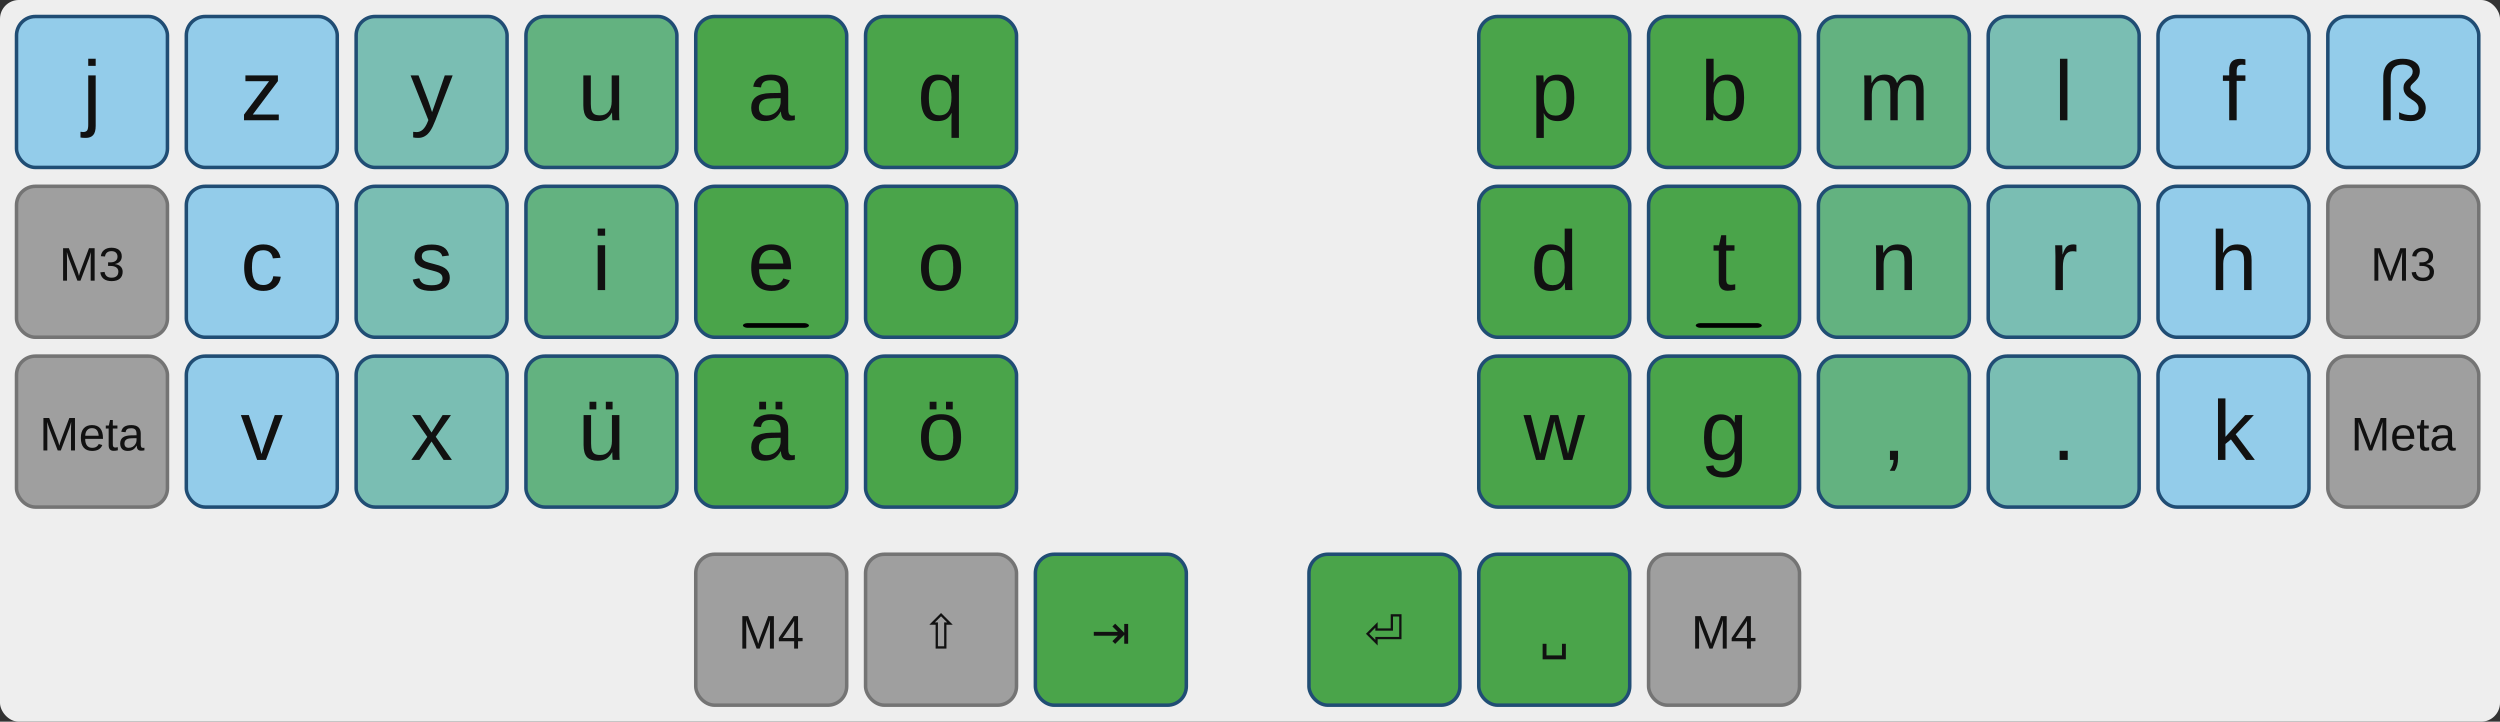<?xml version="1.0" encoding="UTF-8" standalone="no"?>
<svg
   version="1.1"
   id="Ebene_1"
   height="153"
   width="530"
   viewBox="0 0 530 153"
   enable-background="new 0 0 535 0"
   xml:space="preserve"
   inkscape:export-xdpi="90"
   inkscape:export-ydpi="90"
   sodipodi:docname="noted-1-tkl.svg"
   xmlns:inkscape="http://www.inkscape.org/namespaces/inkscape"
   xmlns:sodipodi="http://sodipodi.sourceforge.net/DTD/sodipodi-0.dtd"
   xmlns:xlink="http://www.w3.org/1999/xlink"
   xmlns="http://www.w3.org/2000/svg"
   xmlns:svg="http://www.w3.org/2000/svg"
   xmlns:rdf="http://www.w3.org/1999/02/22-rdf-syntax-ns#"
   xmlns:cc="http://creativecommons.org/ns#"
   xmlns:dc="http://purl.org/dc/elements/1.1/"><rect x="0" y="0" width="530" height="153" fill="#333333" stroke="none"/>&#10;&#10;  &#10;&#10;<defs
   id="defs">&#10;  <style
   type="text/css"
   id="style46661">&#10;  text.mod, text.key, text.dead {&#10;    fill:#111;&#10;    fill-opacity:1;&#10;      stroke:none;&#10;      font-style:normal;&#10;      font-variant:normal;&#10;      font-weight:normal;&#10;      font-stretch:normal;&#10;      display:inline;&#10;      font-family:Arial;&#10;      writing-mode:lr-tb;&#10;  }&#10;&#10;  text.key {&#10;      font-family:Arial;&#10;  }&#10;&#10;  text.dead {&#10;      font-family: Gentium Plus Compact;&#10;  }&#10;&#10;  text.space, text.dead, text.center, text.key, text.mod {&#10;      text-align:center;&#10;      text-anchor:middle;&#10;  }&#10;&#10;  text.key { font-size:18px; }&#10;  text.dead { font-size:18px; }&#10;  text.mod { font-size:10px; }&#10;  text.big { font-size:12px; }&#10;&#10;  .key {&#10;  stroke-width:0.75;&#10;  }&#10;&#10;  .grey { fill:#949494; stroke:#696969; }&#10;  .grey { fill:#9f9f9f; stroke:#747474; }&#10;&#10;  .numpad { fill:#afaa9f; stroke:#747474; }&#10;&#10;  /* bootstrap colors */&#10;  .l5, .r5 { fill:#93CCEA; }&#10;  .l4, .r4 { fill:#7abeb3; }&#10;  .l3, .r3 { fill:#63b280; }&#10;  .l2, .r2 { fill:#4aa44a; }&#10;  .l1, .r1 { fill:#4aa44a; }&#10;&#10;  /* btn bg hover, unused */&#10;  .l2, .r2 { stroke:#3071a9; }&#10;  .l3, .r3 { stroke:#449d44; }&#10;  .l4, .r4 { stroke:#c9302c; }&#10;  .l5, .r5 { stroke:#ec971f; }&#10;&#10;  /* btn border hover */&#10;  .l1, .r1 { stroke:#204d74; }&#10;  .l2, .r2 { stroke:#204d74; }&#10;  .l3, .r3 { stroke:#204d74; }&#10;  .l4, .r4 { stroke:#204d74; }&#10;  .l5, .r5 { stroke:#204d74; }&#10;&#10;  <!-- rect.nubkey, text.nubkey { fill:#eee; } -->&#10;&#10;  .pressed {&#10;    <!--opacity:0.5;-->&#10;    fill:#777;&#10;  }&#10;  </style>&#10;&#10;  <g
   id="basekey">&#10;    <rect
   width="32"
   height="32"
   rx="4"
   class="key"
   id="rect1" />&#10;  </g>&#10;&#10;  <g
   id="nub">&#10;    <rect
   width="14"
   height="1"
   rx="1"
   class="nubkey"
   id="rect2" />&#10;  </g>&#10;&#10;</defs>&#10;<sodipodi:namedview
   pagecolor="#ffffff"
   bordercolor="#666666"
   borderopacity="1"
   objecttolerance="10"
   gridtolerance="10"
   guidetolerance="10"
   inkscape:pageopacity="0"
   inkscape:pageshadow="2"
   inkscape:window-width="1614"
   inkscape:window-height="969"
   id="base"
   showgrid="false"
   inkscape:zoom="0.70961538"
   inkscape:cx="685.32105"
   inkscape:cy="241.15395"
   inkscape:window-x="78"
   inkscape:window-y="71"
   inkscape:window-maximized="0"
   inkscape:current-layer="Ebene_1"
   inkscape:showpageshadow="2"
   inkscape:pagecheckerboard="0"
   inkscape:deskcolor="#d1d1d1" />&#10;&#10;<rect
   width="100%"
   height="100%"
   rx="4"
   style="fill:#eee"
   id="rect3" />&#10;&#10;<g
   transform="translate(3.5,3.5)"
   id="g62">&#10;&#10;  <g
   transform="translate(0, 0)"
   id="g32">&#10;&#10;    <!-- outer column -->&#10;    <g
   transform="translate(0, 0)"
   id="g5">&#10;      <use
   xlink:href="#basekey"
   y="0"
   class="l5"
   id="use3" />&#10;      <use
   xlink:href="#basekey"
   y="36"
   class="key grey"
   id="m3l" />&#10;      <use
   xlink:href="#basekey"
   y="72"
   class="key grey"
   id="use4" />&#10;&#10;      <path
   d="M 15.205,10.469 V 8.957 h 1.582 V 10.469 Z m 1.582,12.709 q 0,1.345 -0.527,1.951 -0.527,0.606 -1.582,0.606 -0.677,0 -1.116,-0.079 v -1.222 l 0.545,0.053 q 0.606,0 0.853,-0.316 0.246,-0.316 0.246,-1.23 V 12.49 h 1.582 z"
   id="text4"
   class="key"
   style="font-size:18px;font-family:Arial;text-align:center;text-anchor:middle;fill:#111111;stroke-width:0.75"
   aria-label="j" />&#10;      <path
   d="m 15.724,56 v -4.59 q 0,-0.762 0.044,-1.465 -0.239,0.874 -0.43,1.367 L 13.561,56 h -0.654 l -1.802,-4.688 -0.273,-0.83 -0.161,-0.537 0.015,0.542 0.02,0.923 V 56 H 9.875 v -6.88 h 1.226 l 1.831,4.771 q 0.098,0.288 0.186,0.62 0.093,0.327 0.122,0.474 0.039,-0.195 0.161,-0.591 0.127,-0.4 0.171,-0.503 l 1.797,-4.771 h 1.196 V 56 Z m 6.782,-1.899 q 0,0.952 -0.605,1.475 -0.605,0.522 -1.729,0.522 -1.045,0 -1.67,-0.469 -0.62,-0.474 -0.737,-1.396 l 0.908,-0.083 q 0.176,1.221 1.499,1.221 0.664,0 1.04,-0.327 0.381,-0.327 0.381,-0.972 0,-0.562 -0.435,-0.874 -0.43,-0.317 -1.245,-0.317 h -0.498 v -0.762 h 0.479 q 0.723,0 1.118,-0.312 0.4,-0.317 0.4,-0.874 0,-0.552 -0.327,-0.869 -0.322,-0.322 -0.962,-0.322 -0.581,0 -0.942,0.298 -0.356,0.298 -0.415,0.84 l -0.884,-0.068 q 0.098,-0.845 0.698,-1.318 0.605,-0.474 1.553,-0.474 1.035,0 1.606,0.483 0.576,0.479 0.576,1.338 0,0.659 -0.371,1.074 -0.366,0.41 -1.069,0.557 v 0.02 q 0.771,0.083 1.201,0.518 0.43,0.435 0.43,1.094 z"
   id="m3ltxt"
   class="mod"
   style="font-size:10px;font-family:Arial;text-align:center;text-anchor:middle;fill:#111111"
   aria-label="M3" />&#10;      <path
   d="m 11.554,92 v -4.59 q 0,-0.762 0.044,-1.465 -0.239,0.874 -0.43,1.367 L 9.391,92 H 8.737 l -1.802,-4.688 -0.273,-0.83 -0.161,-0.537 0.015,0.542 0.02,0.923 V 92 H 5.705 v -6.88 h 1.226 l 1.831,4.771 q 0.098,0.288 0.186,0.62 0.093,0.327 0.122,0.474 0.039,-0.195 0.161,-0.591 0.127,-0.4 0.171,-0.503 l 1.797,-4.771 h 1.196 V 92 Z m 3.008,-2.456 q 0,0.908 0.376,1.401 0.376,0.493 1.099,0.493 0.571,0 0.913,-0.229 0.347,-0.229 0.469,-0.581 l 0.771,0.22 q -0.474,1.25 -2.153,1.25 -1.172,0 -1.787,-0.698 -0.61,-0.698 -0.61,-2.075 0,-1.309 0.61,-2.007 0.615,-0.698 1.753,-0.698 2.329,0 2.329,2.808 v 0.117 z m 2.861,-0.674 q -0.073,-0.835 -0.425,-1.216 -0.352,-0.386 -1.011,-0.386 -0.64,0 -1.016,0.43 -0.371,0.425 -0.4,1.172 z m 4.058,3.091 q -0.435,0.117 -0.889,0.117 -1.055,0 -1.055,-1.196 v -3.525 h -0.61 v -0.64 h 0.645 l 0.259,-1.182 h 0.586 v 1.182 h 0.977 v 0.64 h -0.977 v 3.335 q 0,0.381 0.122,0.537 0.127,0.151 0.435,0.151 0.176,0 0.508,-0.068 z m 2.095,0.137 q -0.796,0 -1.196,-0.42 -0.4,-0.42 -0.4,-1.152 0,-0.82 0.537,-1.26 0.542,-0.439 1.743,-0.469 l 1.187,-0.02 v -0.288 q 0,-0.645 -0.273,-0.923 -0.273,-0.278 -0.859,-0.278 -0.591,0 -0.859,0.2 -0.269,0.2 -0.322,0.64 l -0.918,-0.083 q 0.225,-1.426 2.119,-1.426 0.996,0 1.499,0.459 0.503,0.454 0.503,1.318 v 2.275 q 0,0.391 0.103,0.591 0.103,0.195 0.391,0.195 0.127,0 0.288,-0.034 v 0.547 q -0.332,0.078 -0.679,0.078 -0.488,0 -0.713,-0.254 -0.22,-0.259 -0.249,-0.806 h -0.029 q -0.337,0.605 -0.786,0.859 -0.444,0.249 -1.084,0.249 z m 0.2,-0.659 q 0.483,0 0.859,-0.22 0.376,-0.22 0.591,-0.601 0.22,-0.386 0.22,-0.791 v -0.435 l -0.962,0.02 q -0.62,0.01 -0.942,0.127 -0.317,0.117 -0.488,0.361 -0.171,0.244 -0.171,0.64 0,0.43 0.229,0.664 0.234,0.234 0.664,0.234 z"
   id="text5"
   class="mod"
   style="font-size:10px;font-family:Arial;text-align:center;text-anchor:middle;fill:#111111"
   aria-label="Meta" />&#10;    </g>&#10;&#10;    <!-- pinky finger column -->&#10;    <g
   transform="translate(36, 0)"
   id="g9">&#10;      <use
   xlink:href="#basekey"
   y="0"
   class="l5"
   id="use5" />&#10;      <use
   xlink:href="#basekey"
   y="36"
   class="l5"
   id="use6" />&#10;      <use
   xlink:href="#basekey"
   y="72"
   class="l5"
   id="use7" />&#10;&#10;      <path
   d="m 12.229,22 v -1.204 l 5.317,-7.084 H 12.528 v -1.222 h 6.891 v 1.204 l -5.326,7.084 h 5.511 V 22 Z"
   id="text7"
   class="key"
   style="font-size:18px;font-family:Arial;text-align:center;text-anchor:middle;fill:#111111;stroke-width:0.75"
   aria-label="z" />&#10;      <path
   d="m 13.917,53.201 q 0,1.898 0.598,2.812 0.598,0.914 1.802,0.914 0.844,0 1.406,-0.457 0.571,-0.457 0.703,-1.406 l 1.6,0.105 q -0.185,1.371 -1.169,2.188 -0.984,0.817 -2.496,0.817 -1.995,0 -3.05,-1.257 -1.046,-1.266 -1.046,-3.683 0,-2.399 1.055,-3.656 1.055,-1.266 3.023,-1.266 1.459,0 2.417,0.756 0.967,0.756 1.213,2.083 l -1.626,0.123 q -0.123,-0.791 -0.624,-1.257 -0.501,-0.466 -1.424,-0.466 -1.257,0 -1.819,0.835 -0.562,0.835 -0.562,2.812 z"
   id="text8"
   class="key"
   style="font-size:18px;font-family:Arial;text-align:center;text-anchor:middle;fill:#111111;stroke-width:0.75"
   aria-label="c" />&#10;      <path
   d="m 16.888,94 h -1.872 l -3.454,-9.51 h 1.688 l 2.092,6.188 q 0.114,0.352 0.606,2.083 l 0.308,-1.028 0.343,-1.037 2.162,-6.205 h 1.679 z"
   id="text9"
   class="key"
   style="font-size:18px;font-family:Arial;text-align:center;text-anchor:middle;fill:#111111;stroke-width:0.75"
   aria-label="v" />&#10;    </g>&#10;&#10;    <!-- ring finger column -->&#10;    <g
   transform="translate(72, 0)"
   id="g13">&#10;      <use
   xlink:href="#basekey"
   y="0"
   class="l4"
   id="use9" />&#10;      <use
   xlink:href="#basekey"
   y="36"
   class="l4"
   id="use10" />&#10;      <use
   xlink:href="#basekey"
   y="72"
   class="l4"
   id="use11" />&#10;&#10;      <path
   d="m 13.179,25.735 q -0.65,0 -1.09,-0.097 v -1.187 q 0.334,0.053 0.738,0.053 1.477,0 2.338,-2.171 l 0.149,-0.378 -3.771,-9.466 h 1.688 l 2.004,5.256 q 0.044,0.123 0.105,0.299 0.062,0.167 0.396,1.143 0.334,0.976 0.36,1.09 l 0.615,-1.731 2.083,-6.056 h 1.67 L 16.809,22 q -0.589,1.521 -1.099,2.259 -0.51,0.747 -1.134,1.107 -0.615,0.369 -1.397,0.369 z"
   id="text11"
   class="key"
   style="font-size:18px;font-family:Arial;text-align:center;text-anchor:middle;fill:#111111;stroke-width:0.75"
   aria-label="y" />&#10;      <path
   d="m 19.85,55.372 q 0,1.345 -1.02,2.074 -1.011,0.729 -2.839,0.729 -1.775,0 -2.742,-0.58 -0.958,-0.589 -1.248,-1.828 l 1.397,-0.272 q 0.202,0.765 0.835,1.125 0.633,0.352 1.758,0.352 1.204,0 1.758,-0.369 0.562,-0.369 0.562,-1.107 0,-0.562 -0.387,-0.914 -0.387,-0.352 -1.248,-0.58 l -1.134,-0.299 q -1.362,-0.352 -1.942,-0.686 -0.571,-0.343 -0.896,-0.826 -0.325,-0.483 -0.325,-1.187 0,-1.301 0.923,-1.978 0.932,-0.686 2.707,-0.686 1.573,0 2.496,0.554 0.932,0.554 1.178,1.775 l -1.424,0.176 q -0.132,-0.633 -0.712,-0.967 -0.571,-0.343 -1.538,-0.343 -1.072,0 -1.582,0.325 -0.51,0.325 -0.51,0.984 0,0.404 0.211,0.668 0.211,0.264 0.624,0.448 0.413,0.185 1.74,0.51 1.257,0.316 1.811,0.589 0.554,0.264 0.87,0.589 0.325,0.325 0.501,0.756 0.176,0.422 0.176,0.967 z"
   id="text12"
   class="key"
   style="font-size:18px;font-family:Arial;text-align:center;text-anchor:middle;fill:#111111;stroke-width:0.75"
   aria-label="s" />&#10;      <path
   d="M 18.54,94 15.982,90.098 13.407,94 h -1.705 l 3.384,-4.887 -3.226,-4.623 h 1.749 l 2.373,3.7 2.355,-3.7 h 1.767 L 16.879,89.096 20.307,94 Z"
   id="text13"
   class="key"
   style="font-size:18px;font-family:Arial;text-align:center;text-anchor:middle;fill:#111111;stroke-width:0.75"
   aria-label="x" />&#10;    </g>&#10;&#10;    <!-- middle finger column -->&#10;    <g
   transform="translate(108, 0)"
   id="g17">&#10;      <use
   xlink:href="#basekey"
   y="0"
   class="l3"
   id="use13" />&#10;      <use
   xlink:href="#basekey"
   y="36"
   class="l3"
   id="use14" />&#10;      <use
   xlink:href="#basekey"
   y="72"
   class="l3"
   id="use15" />&#10;&#10;      <path
   d="m 13.754,12.49 v 6.029 q 0,0.94 0.185,1.459 0.185,0.519 0.589,0.747 0.404,0.229 1.187,0.229 1.143,0 1.802,-0.782 0.659,-0.782 0.659,-2.171 v -5.511 h 1.582 v 7.479 q 0,1.661 0.053,2.03 h -1.494 q -0.009,-0.044 -0.018,-0.237 -0.009,-0.193 -0.026,-0.439 -0.009,-0.255 -0.026,-0.949 h -0.026 q -0.545,0.984 -1.266,1.397 -0.712,0.404 -1.775,0.404 -1.564,0 -2.294,-0.773 -0.721,-0.782 -0.721,-2.575 v -6.337 z"
   id="text15"
   class="key"
   style="font-size:18px;font-family:Arial;text-align:center;text-anchor:middle;fill:#111111;stroke-width:0.75"
   aria-label="u" />&#10;      <path
   d="m 15.205,46.469 v -1.512 h 1.582 v 1.512 z m 0,11.531 v -9.51 h 1.582 V 58 Z"
   id="text16"
   class="key"
   style="font-size:18px;font-family:Arial;text-align:center;text-anchor:middle;fill:#111111;stroke-width:0.75"
   aria-label="i" />&#10;      <path
   d="m 13.807,84.49 v 6.029 q 0,0.94 0.185,1.459 0.185,0.519 0.589,0.747 0.404,0.229 1.187,0.229 1.143,0 1.802,-0.782 0.659,-0.782 0.659,-2.171 v -5.511 h 1.582 v 7.479 q 0,1.661 0.053,2.03 h -1.494 q -0.009,-0.044 -0.018,-0.237 -0.009,-0.193 -0.026,-0.439 -0.009,-0.255 -0.026,-0.949 h -0.026 q -0.545,0.984 -1.266,1.397 -0.712,0.404 -1.775,0.404 -1.564,0 -2.294,-0.773 -0.721,-0.782 -0.721,-2.575 v -6.337 z m 3.129,-1.204 v -1.617 h 1.433 v 1.617 z m -3.463,0 v -1.617 h 1.45 v 1.617 z"
   id="text17"
   class="key"
   style="font-size:18px;font-family:Arial;text-align:center;text-anchor:middle;fill:#111111;stroke-width:0.75"
   aria-label="ü" />&#10;    </g>&#10;&#10;    <!-- index finger column -->&#10;    <g
   transform="translate(144,0)"
   id="g21">&#10;      <use
   xlink:href="#basekey"
   y="0"
   class="l2"
   id="use17" />&#10;      <use
   xlink:href="#basekey"
   y="36"
   class="l2"
   id="use18" />&#10;      <use
   xlink:href="#basekey"
   y="72"
   class="l2"
   id="use19" />&#10;&#10;      <path
   d="m 14.633,22.176 q -1.433,0 -2.153,-0.756 -0.721,-0.756 -0.721,-2.074 0,-1.477 0.967,-2.268 0.976,-0.791 3.138,-0.844 l 2.136,-0.035 v -0.519 q 0,-1.16 -0.492,-1.661 -0.492,-0.501 -1.547,-0.501 -1.063,0 -1.547,0.36 -0.483,0.36 -0.58,1.151 l -1.652,-0.149 q 0.404,-2.566 3.814,-2.566 1.793,0 2.698,0.826 0.905,0.817 0.905,2.373 v 4.096 q 0,0.703 0.185,1.063 0.185,0.352 0.703,0.352 0.229,0 0.519,-0.062 v 0.984 q -0.598,0.141 -1.222,0.141 -0.879,0 -1.283,-0.457 -0.396,-0.466 -0.448,-1.45 h -0.053 q -0.606,1.09 -1.415,1.547 -0.8,0.448 -1.951,0.448 z m 0.36,-1.187 q 0.87,0 1.547,-0.396 0.677,-0.396 1.063,-1.081 0.396,-0.694 0.396,-1.424 v -0.782 l -1.731,0.035 q -1.116,0.018 -1.696,0.229 -0.571,0.211 -0.879,0.65 -0.308,0.439 -0.308,1.151 0,0.773 0.413,1.195 0.422,0.422 1.195,0.422 z"
   id="text19"
   class="key"
   style="font-size:18px;font-family:Arial;text-align:center;text-anchor:middle;fill:#111111;stroke-width:0.75"
   aria-label="a" />&#10;      <path
   d="m 13.42,53.579 q 0,1.635 0.677,2.522 0.677,0.888 1.978,0.888 1.028,0 1.644,-0.413 0.624,-0.413 0.844,-1.046 l 1.389,0.396 q -0.853,2.25 -3.876,2.25 -2.109,0 -3.217,-1.257 -1.099,-1.257 -1.099,-3.735 0,-2.355 1.099,-3.612 1.107,-1.257 3.155,-1.257 4.192,0 4.192,5.054 v 0.211 z m 5.15,-1.213 q -0.132,-1.503 -0.765,-2.188 -0.633,-0.694 -1.819,-0.694 -1.151,0 -1.828,0.773 -0.668,0.765 -0.721,2.109 z"
   id="text20"
   class="key nubkey"
   style="font-size:18px;font-family:Arial;text-align:center;text-anchor:middle;fill:#111111;stroke-width:0.75"
   aria-label="e" />&#10;      <path
   d="m 14.633,94.176 q -1.433,0 -2.153,-0.756 -0.721,-0.756 -0.721,-2.074 0,-1.477 0.967,-2.268 0.976,-0.791 3.138,-0.844 l 2.136,-0.035 v -0.519 q 0,-1.16 -0.492,-1.661 -0.492,-0.501 -1.547,-0.501 -1.063,0 -1.547,0.36 -0.483,0.36 -0.58,1.151 l -1.652,-0.149 q 0.404,-2.566 3.814,-2.566 1.793,0 2.698,0.826 0.905,0.817 0.905,2.373 v 4.096 q 0,0.703 0.185,1.063 0.185,0.352 0.703,0.352 0.229,0 0.519,-0.062 v 0.984 q -0.598,0.141 -1.222,0.141 -0.879,0 -1.283,-0.457 -0.396,-0.466 -0.448,-1.45 h -0.053 q -0.606,1.09 -1.415,1.547 -0.8,0.448 -1.951,0.448 z m 0.36,-1.187 q 0.87,0 1.547,-0.396 0.677,-0.396 1.063,-1.081 0.396,-0.694 0.396,-1.424 v -0.782 l -1.731,0.035 q -1.116,0.018 -1.696,0.229 -0.571,0.211 -0.879,0.65 -0.308,0.439 -0.308,1.151 0,0.773 0.413,1.195 0.422,0.422 1.195,0.422 z m 1.925,-9.703 v -1.617 h 1.433 v 1.617 z m -3.463,0 v -1.617 h 1.45 v 1.617 z"
   id="text21"
   class="key"
   style="font-size:18px;font-family:Arial;text-align:center;text-anchor:middle;fill:#111111;stroke-width:0.75"
   aria-label="ä" />&#10;&#10;      <use
   x="10"
   y="65"
   xlink:href="#nub"
   id="use21" />&#10;    </g>&#10;&#10;    <!-- inner column -->&#10;    <g
   transform="translate(180,0)"
   id="g26">&#10;      <use
   xlink:href="#basekey"
   y="0"
   class="l2"
   id="use22" />&#10;      <use
   xlink:href="#basekey"
   y="36"
   class="l2"
   id="use23" />&#10;      <use
   xlink:href="#basekey"
   y="72"
   class="l2"
   id="use24" />&#10;&#10;      <path
   d="m 15.249,22.176 q -1.811,0 -2.654,-1.222 -0.844,-1.222 -0.844,-3.665 0,-4.975 3.498,-4.975 1.081,0 1.784,0.387 0.703,0.378 1.178,1.266 h 0.018 q 0,-0.264 0.035,-0.905 0.035,-0.65 0.07,-0.694 h 1.521 q -0.062,0.519 -0.062,2.593 v 10.775 h -1.582 v -3.858 l 0.035,-1.441 h -0.018 q -0.475,0.94 -1.169,1.345 -0.694,0.396 -1.811,0.396 z m 2.962,-5.045 q 0,-1.854 -0.606,-2.751 -0.606,-0.896 -1.934,-0.896 -1.204,0 -1.731,0.896 -0.527,0.896 -0.527,2.856 0,1.995 0.527,2.856 0.536,0.861 1.714,0.861 1.345,0 1.951,-0.958 0.606,-0.958 0.606,-2.865 z"
   id="text24"
   class="key"
   style="font-size:18px;font-family:Arial;text-align:center;text-anchor:middle;fill:#111111;stroke-width:0.75"
   aria-label="q" />&#10;      <path
   d="m 20.25,53.236 q 0,2.496 -1.099,3.718 -1.099,1.222 -3.19,1.222 -2.083,0 -3.146,-1.266 -1.063,-1.274 -1.063,-3.674 0,-4.922 4.263,-4.922 2.18,0 3.208,1.204 1.028,1.195 1.028,3.718 z m -1.661,0 q 0,-1.969 -0.589,-2.856 -0.58,-0.896 -1.96,-0.896 -1.389,0 -2.013,0.914 -0.615,0.905 -0.615,2.839 0,1.881 0.606,2.83 0.615,0.94 1.925,0.94 1.424,0 2.03,-0.914 0.615,-0.914 0.615,-2.856 z"
   id="text25"
   class="key"
   style="font-size:18px;font-family:Arial;text-align:center;text-anchor:middle;fill:#111111;stroke-width:0.75"
   aria-label="o" />&#10;      <path
   d="m 20.25,89.236 q 0,2.496 -1.099,3.718 -1.099,1.222 -3.19,1.222 -2.083,0 -3.146,-1.266 -1.063,-1.274 -1.063,-3.674 0,-4.922 4.263,-4.922 2.18,0 3.208,1.204 1.028,1.195 1.028,3.718 z m -1.661,0 q 0,-1.969 -0.589,-2.856 -0.58,-0.896 -1.96,-0.896 -1.389,0 -2.013,0.914 -0.615,0.905 -0.615,2.839 0,1.881 0.606,2.83 0.615,0.94 1.925,0.94 1.424,0 2.03,-0.914 0.615,-0.914 0.615,-2.856 z m -1.538,-5.95 v -1.617 h 1.433 v 1.617 z m -3.463,0 v -1.617 h 1.45 v 1.617 z"
   id="text26"
   class="key"
   style="font-size:18px;font-family:Arial;text-align:center;text-anchor:middle;fill:#111111;stroke-width:0.75"
   aria-label="ö" />&#10;    </g>&#10;&#10;    <!-- thump cluster -->&#10;    <g
   transform="translate(144, 114)"
   id="g31">&#10;      <g
   transform="rotate(0)"
   id="g30">&#10;        <use
   xlink:href="#basekey"
   x="0"
   class="key grey"
   id="use26" />&#10;        <path
   d="m 15.724,20 v -4.59 q 0,-0.762 0.044,-1.465 -0.239,0.874 -0.43,1.367 L 13.561,20 h -0.654 l -1.802,-4.688 -0.273,-0.83 -0.161,-0.537 0.015,0.542 0.02,0.923 V 20 H 9.875 v -6.88 h 1.226 l 1.831,4.771 q 0.098,0.288 0.186,0.62 0.093,0.327 0.122,0.474 0.039,-0.195 0.161,-0.591 0.127,-0.4 0.171,-0.503 l 1.797,-4.771 h 1.196 V 20 Z m 5.962,-1.558 V 20 H 20.856 V 18.442 H 17.614 v -0.684 l 3.149,-4.639 h 0.923 v 4.629 h 0.967 v 0.693 z m -0.83,-4.331 q -0.01,0.029 -0.137,0.259 -0.127,0.229 -0.19,0.322 l -1.763,2.598 -0.264,0.361 -0.078,0.098 h 2.432 z"
   id="m4ltxt"
   class="mod"
   style="font-size:10px;font-family:Arial;text-align:center;text-anchor:middle;fill:#111111"
   aria-label="M4" />&#10;        <g
   transform="translate(36, 0) rotate(0)"
   id="g29">&#10;          <use
   xlink:href="#basekey"
   x="0"
   class="key grey"
   id="use27" />&#10;          <path
   d="M 17.299,14.453 16,13.154 14.701,14.453 h 0.64 v 5.059 h 1.318 V 14.453 Z M 13.52,14.941 16,12.461 18.48,14.941 H 17.147 V 20 h -2.295 v -5.059 z"
   id="shiftltxt"
   class="mod"
   style="font-size:10px;font-family:Arial;text-align:center;text-anchor:middle;fill:#111111"
   aria-label="⇧" />&#10;          <g
   transform="translate(36, 0) rotate(0)"
   id="g28">&#10;            <use
   xlink:href="#basekey"
   x="0"
   class="l1"
   id="use28" />&#10;            <path
   d="m 12.382,16.45 h 5.088 l -1.143,-1.143 0.586,-0.586 1.924,1.924 v -1.875 h 0.83 v 4.199 h -0.83 v -1.885 l -1.924,1.924 -0.586,-0.586 1.143,-1.143 h -5.088 z"
   id="text28"
   class="mod"
   style="font-size:10px;font-family:Arial;text-align:center;text-anchor:middle;fill:#111111"
   aria-label="⇥" />&#10;          </g>&#10;        </g>&#10;      </g>&#10;    </g>&#10;  </g>&#10;&#10;&#10;&#10;&#10;  <g
   transform="translate(310,0)"
   id="g61">&#10;&#10;    <!-- thumb-cluster -->&#10;    <g
   transform="translate(36, 114)"
   id="g37">&#10;      <g
   transform="rotate(0, 36, 0)"
   id="g36">&#10;        <use
   xlink:href="#basekey"
   x="0"
   class="key grey"
   id="use32" />&#10;        <path
   d="m 15.724,20 v -4.59 q 0,-0.762 0.044,-1.465 -0.239,0.874 -0.43,1.367 L 13.561,20 h -0.654 l -1.802,-4.688 -0.273,-0.83 -0.161,-0.537 0.015,0.542 0.02,0.923 V 20 H 9.875 v -6.88 h 1.226 l 1.831,4.771 q 0.098,0.288 0.186,0.62 0.093,0.327 0.122,0.474 0.039,-0.195 0.161,-0.591 0.127,-0.4 0.171,-0.503 l 1.797,-4.771 h 1.196 V 20 Z m 5.962,-1.558 V 20 H 20.856 V 18.442 H 17.614 v -0.684 l 3.149,-4.639 h 0.923 v 4.629 h 0.967 v 0.693 z m -0.83,-4.331 q -0.01,0.029 -0.137,0.259 -0.127,0.229 -0.19,0.322 l -1.763,2.598 -0.264,0.361 -0.078,0.098 h 2.432 z"
   id="m4rtxt"
   class="mod"
   style="font-size:10px;font-family:Arial;text-align:center;text-anchor:middle;fill:#111111"
   aria-label="M4" />&#10;        <g
   transform="translate(-36, 0) rotate(0, 36, 0)"
   id="g35">&#10;          <use
   xlink:href="#basekey"
   x="0"
   class="l1"
   id="use33" />&#10;          <path
   d="m 14.359,21.445 h 3.281 v -2.461 h 0.82 v 3.291 h -4.922 v -3.291 h 0.82 z"
   id="text33"
   class="mod space"
   style="font-size:10px;font-family:Arial;text-align:center;text-anchor:middle;fill:#111111"
   aria-label="␣" />&#10;          <g
   transform="translate(-36, 0) rotate(0, 36, 0)"
   id="g34">&#10;            <use
   xlink:href="#basekey"
   x="0"
   class="l1"
   id="use34" />&#10;            <path
   d="m 14.56,19.346 -2.48,-2.48 2.48,-2.48 v 1.333 h 2.769 v -3.008 h 2.295 l -0.005,5.303 H 14.56 Z m -0.488,-3.14 v -0.64 l -1.299,1.299 1.299,1.299 v -0.64 h 5.059 l 0.005,-4.326 h -1.318 l -0.005,3.008 z"
   id="returntxt"
   class="mod"
   style="font-size:10px;font-family:Arial;text-align:center;text-anchor:middle;fill:#111111"
   aria-label="⏎" />&#10;          </g>&#10;        </g>&#10;      </g>&#10;    </g>&#10;&#10;    <!-- inner column -->&#10;    <g
   transform="translate(0,0)"
   id="g41">&#10;      <use
   xlink:href="#basekey"
   y="0"
   class="l2"
   id="use37" />&#10;      <use
   xlink:href="#basekey"
   y="36"
   class="l2"
   id="use38" />&#10;      <use
   xlink:href="#basekey"
   y="72"
   class="l2"
   id="use39" />&#10;&#10;      <path
   d="m 20.25,17.201 q 0,4.975 -3.498,4.975 -2.197,0 -2.953,-1.652 h -0.044 q 0.035,0.07 0.035,1.494 v 3.718 H 12.208 V 14.433 q 0,-1.468 -0.053,-1.942 h 1.529 q 0.009,0.035 0.026,0.255 0.018,0.211 0.035,0.659 0.026,0.448 0.026,0.615 h 0.035 q 0.422,-0.879 1.116,-1.283 0.694,-0.413 1.828,-0.413 1.758,0 2.628,1.178 0.87,1.178 0.87,3.7 z m -1.661,0.035 q 0,-1.986 -0.536,-2.839 -0.536,-0.853 -1.705,-0.853 -0.94,0 -1.477,0.396 -0.527,0.396 -0.809,1.239 -0.272,0.835 -0.272,2.18 0,1.872 0.598,2.76 0.598,0.888 1.942,0.888 1.178,0 1.714,-0.861 0.545,-0.87 0.545,-2.909 z"
   id="text39"
   class="key"
   style="font-size:18px;font-family:Arial;text-align:center;text-anchor:middle;fill:#111111;stroke-width:0.75"
   aria-label="p" />&#10;      <path
   d="m 18.21,56.471 q -0.439,0.914 -1.169,1.31 -0.721,0.396 -1.793,0.396 -1.802,0 -2.654,-1.213 -0.844,-1.213 -0.844,-3.674 0,-4.975 3.498,-4.975 1.081,0 1.802,0.396 0.721,0.396 1.16,1.257 h 0.018 l -0.018,-1.063 v -3.946 h 1.582 v 11.083 q 0,1.485 0.053,1.96 h -1.512 q -0.026,-0.141 -0.062,-0.65 -0.026,-0.51 -0.026,-0.879 z m -4.799,-3.234 q 0,1.995 0.527,2.856 0.527,0.861 1.714,0.861 1.345,0 1.951,-0.932 0.606,-0.932 0.606,-2.892 0,-1.89 -0.606,-2.769 -0.606,-0.879 -1.934,-0.879 -1.195,0 -1.731,0.888 -0.527,0.879 -0.527,2.865 z"
   id="text40"
   class="key"
   style="font-size:18px;font-family:Arial;text-align:center;text-anchor:middle;fill:#111111;stroke-width:0.75"
   aria-label="d" />&#10;      <path
   d="m 19.819,94 h -1.837 l -1.661,-6.724 -0.316,-1.485 q -0.079,0.396 -0.246,1.143 Q 15.591,87.672 13.965,94 H 12.137 L 9.474,84.49 h 1.564 l 1.608,6.46 q 0.062,0.211 0.378,1.74 l 0.149,-0.65 1.986,-7.55 h 1.696 l 1.661,6.53 0.404,1.67 0.272,-1.222 1.802,-6.979 h 1.547 z"
   id="text41"
   class="key"
   style="font-size:18px;font-family:Arial;text-align:center;text-anchor:middle;fill:#111111;stroke-width:0.75"
   aria-label="w" />&#10;    </g>&#10;&#10;&#10;    <!-- index finger column -->&#10;    <g
   transform="translate(36,0)"
   id="g45">&#10;      <use
   xlink:href="#basekey"
   y="0"
   class="r2"
   id="use41" />&#10;      <use
   xlink:href="#basekey"
   y="36"
   class="r2"
   id="use42" />&#10;      <use
   xlink:href="#basekey"
   y="72"
   class="r2"
   id="use43" />&#10;&#10;      <path
   d="m 20.25,17.201 q 0,4.975 -3.498,4.975 -1.081,0 -1.802,-0.387 -0.712,-0.396 -1.16,-1.266 h -0.018 q 0,0.272 -0.035,0.835 Q 13.702,21.912 13.684,22 h -1.529 q 0.053,-0.475 0.053,-1.96 V 8.957 h 1.582 v 3.718 q 0,0.571 -0.035,1.345 h 0.035 q 0.439,-0.914 1.16,-1.31 0.729,-0.396 1.802,-0.396 1.802,0 2.646,1.213 0.853,1.213 0.853,3.674 z m -1.661,0.053 q 0,-1.995 -0.527,-2.856 -0.527,-0.861 -1.714,-0.861 -1.336,0 -1.951,0.914 -0.606,0.914 -0.606,2.9 0,1.872 0.598,2.769 0.598,0.888 1.942,0.888 1.195,0 1.723,-0.879 0.536,-0.888 0.536,-2.874 z"
   id="text43"
   class="key"
   style="font-size:18px;font-family:Arial;text-align:center;text-anchor:middle;fill:#111111;stroke-width:0.75"
   aria-label="b" />&#10;      <path
   d="m 18.369,57.93 q -0.782,0.211 -1.6,0.211 -1.898,0 -1.898,-2.153 v -6.346 h -1.099 v -1.151 h 1.16 l 0.466,-2.127 h 1.055 v 2.127 h 1.758 v 1.151 h -1.758 v 6.003 q 0,0.686 0.22,0.967 0.229,0.272 0.782,0.272 0.316,0 0.914,-0.123 z"
   id="text44"
   class="key nubkey"
   style="font-size:18px;font-family:Arial;text-align:center;text-anchor:middle;fill:#111111;stroke-width:0.75"
   aria-label="t" />&#10;      <path
   d="m 15.811,97.735 q -1.556,0 -2.479,-0.615 -0.923,-0.606 -1.187,-1.731 l 1.591,-0.229 q 0.158,0.659 0.694,1.011 0.545,0.36 1.424,0.36 2.364,0 2.364,-2.769 v -1.529 h -0.018 q -0.448,0.914 -1.23,1.38 -0.782,0.457 -1.828,0.457 -1.749,0 -2.575,-1.16 -0.817,-1.16 -0.817,-3.647 0,-2.522 0.879,-3.718 0.888,-1.204 2.689,-1.204 1.011,0 1.749,0.466 0.747,0.457 1.151,1.31 h 0.018 q 0,-0.264 0.035,-0.914 0.035,-0.65 0.07,-0.712 h 1.503 q -0.053,0.475 -0.053,1.969 v 7.269 q 0,4.008 -3.981,4.008 z m 2.408,-8.49 q 0,-1.16 -0.316,-1.995 -0.316,-0.844 -0.896,-1.283 -0.571,-0.448 -1.301,-0.448 -1.213,0 -1.767,0.879 -0.554,0.879 -0.554,2.848 0,1.951 0.519,2.804 0.519,0.853 1.775,0.853 0.747,0 1.327,-0.439 0.58,-0.439 0.896,-1.257 0.316,-0.826 0.316,-1.96 z"
   id="text45"
   class="key"
   style="font-size:18px;font-family:Arial;text-align:center;text-anchor:middle;fill:#111111;stroke-width:0.75"
   aria-label="g" />&#10;&#10;      <use
   x="10"
   y="65"
   xlink:href="#nub"
   id="use45" />&#10;    </g>&#10;&#10;    <!-- middle finger column -->&#10;    <g
   transform="translate(72,0)"
   id="g50">&#10;      <use
   xlink:href="#basekey"
   y="0"
   class="r3"
   id="use46" />&#10;      <use
   xlink:href="#basekey"
   y="36"
   class="r3"
   id="use47" />&#10;      <use
   xlink:href="#basekey"
   y="72"
   class="r3"
   id="use48" />&#10;&#10;      <path
   d="m 15.253,22 v -6.029 q 0,-1.38 -0.378,-1.907 -0.378,-0.527 -1.362,-0.527 -1.011,0 -1.6,0.773 -0.589,0.773 -0.589,2.18 V 22 H 9.751 v -7.479 q 0,-1.661 -0.053,-2.03 h 1.494 q 0.009,0.044 0.018,0.237 0.009,0.193 0.018,0.448 0.018,0.246 0.035,0.94 h 0.026 q 0.51,-1.011 1.169,-1.406 0.659,-0.396 1.608,-0.396 1.081,0 1.705,0.431 0.633,0.431 0.879,1.371 h 0.026 q 0.492,-0.958 1.187,-1.38 0.703,-0.422 1.696,-0.422 1.441,0 2.092,0.782 0.659,0.782 0.659,2.566 V 22 h -1.564 v -6.029 q 0,-1.38 -0.378,-1.907 -0.378,-0.527 -1.362,-0.527 -1.037,0 -1.617,0.773 -0.571,0.765 -0.571,2.18 V 22 Z"
   id="text48"
   class="key"
   style="font-size:18px;font-family:Arial;text-align:center;text-anchor:middle;fill:#111111;stroke-width:0.75"
   aria-label="m" />&#10;      <path
   d="m 18.246,58 v -6.029 q 0,-0.94 -0.185,-1.459 -0.185,-0.519 -0.589,-0.747 -0.404,-0.229 -1.187,-0.229 -1.143,0 -1.802,0.782 -0.659,0.782 -0.659,2.171 V 58 h -1.582 v -7.479 q 0,-1.661 -0.053,-2.03 h 1.494 q 0.009,0.044 0.018,0.237 0.009,0.193 0.018,0.448 0.018,0.246 0.035,0.94 h 0.026 q 0.545,-0.984 1.257,-1.389 0.721,-0.413 1.784,-0.413 1.564,0 2.285,0.782 0.729,0.773 0.729,2.566 V 58 Z"
   id="text49"
   class="key"
   style="font-size:18px;font-family:Arial;text-align:center;text-anchor:middle;fill:#111111;stroke-width:0.75"
   aria-label="n" />&#10;      <path
   d="m 16.883,92.075 v 1.477 q 0,0.932 -0.167,1.556 -0.167,0.624 -0.519,1.195 H 15.117 Q 15.943,95.107 15.943,94 h -0.773 v -1.925 z"
   id="text50"
   class="key"
   style="font-size:18px;font-family:Arial;text-align:center;text-anchor:middle;fill:#111111;stroke-width:0.75"
   aria-label="," />&#10;    </g>&#10;&#10;    <!-- ring finger colummn -->&#10;    <g
   transform="translate(108,0)"
   id="g54">&#10;      <use
   xlink:href="#basekey"
   y="0"
   class="r4"
   id="use50" />&#10;      <use
   xlink:href="#basekey"
   y="36"
   class="r4"
   id="use51" />&#10;      <use
   xlink:href="#basekey"
   y="72"
   class="r4"
   id="use52" />&#10;&#10;      <path
   d="M 15.213,22 V 8.957 H 16.795 V 22 Z"
   id="text52"
   class="key"
   style="font-size:18px;font-family:Arial;text-align:center;text-anchor:middle;fill:#111111;stroke-width:0.75"
   aria-label="l" />&#10;      <path
   d="m 14.251,58 v -7.295 q 0,-1.002 -0.053,-2.215 h 1.494 q 0.07,1.617 0.07,1.942 h 0.035 q 0.378,-1.222 0.87,-1.67 0.492,-0.448 1.389,-0.448 0.316,0 0.642,0.088 v 1.45 q -0.316,-0.088 -0.844,-0.088 -0.984,0 -1.503,0.853 -0.519,0.844 -0.519,2.426 V 58 Z"
   id="text53"
   class="key"
   style="font-size:18px;font-family:Arial;text-align:center;text-anchor:middle;fill:#111111;stroke-width:0.75"
   aria-label="r" />&#10;      <path
   d="m 15.143,94 v -1.925 h 1.714 V 94 Z"
   id="text54"
   class="key"
   style="font-size:18px;font-family:Arial;text-align:center;text-anchor:middle;fill:#111111;stroke-width:0.75"
   aria-label="." />&#10;    </g>&#10;&#10;&#10;    <!-- pinky finger column -->&#10;    <g
   transform="translate(144,0)"
   id="g58">&#10;      <use
   xlink:href="#basekey"
   y="0"
   class="r5"
   id="use54" />&#10;      <use
   xlink:href="#basekey"
   y="36"
   class="r5"
   id="use55" />&#10;      <use
   xlink:href="#basekey"
   y="72"
   class="r5"
   id="use56" />&#10;&#10;      <path
   d="M 16.672,13.642 V 22 h -1.582 v -8.358 h -1.336 v -1.151 h 1.336 v -1.072 q 0,-1.301 0.571,-1.872 0.571,-0.571 1.749,-0.571 0.659,0 1.116,0.105 V 10.284 q -0.396,-0.07 -0.703,-0.07 -0.606,0 -0.879,0.308 -0.272,0.308 -0.272,1.116 v 0.853 h 1.854 v 1.151 z"
   id="text56"
   class="key"
   style="font-size:18px;font-family:Arial;text-align:center;text-anchor:middle;fill:#111111;stroke-width:0.75"
   aria-label="f" />&#10;      <path
   d="m 13.781,50.116 q 0.51,-0.932 1.222,-1.362 0.721,-0.439 1.819,-0.439 1.547,0 2.276,0.773 0.738,0.765 0.738,2.575 V 58 h -1.591 v -6.029 q 0,-1.002 -0.185,-1.485 -0.185,-0.492 -0.606,-0.721 -0.422,-0.229 -1.169,-0.229 -1.116,0 -1.793,0.773 -0.668,0.773 -0.668,2.083 V 58 H 12.243 V 44.957 h 1.582 v 3.393 q 0,0.536 -0.035,1.107 -0.026,0.571 -0.035,0.659 z"
   id="text57"
   class="key"
   style="font-size:18px;font-family:Arial;text-align:center;text-anchor:middle;fill:#111111;stroke-width:0.75"
   aria-label="h" />&#10;      <path
   d="m 18.672,94 -3.217,-4.342 -1.16,0.958 V 94 H 12.713 V 80.957 h 1.582 v 8.147 l 4.175,-4.614 h 1.854 L 16.466,88.577 20.526,94 Z"
   id="text58"
   class="key"
   style="font-size:18px;font-family:Arial;text-align:center;text-anchor:middle;fill:#111111;stroke-width:0.75"
   aria-label="k" />&#10;    </g>&#10;&#10;&#10;    <!-- outer column -->&#10;    <g
   transform="translate(180,0)"
   id="g60">&#10;      <use
   xlink:href="#basekey"
   y="0"
   class="r5"
   id="use58" />&#10;      <use
   xlink:href="#basekey"
   y="36"
   class="key grey"
   id="m3r" />&#10;      <use
   xlink:href="#basekey"
   y="72"
   class="key grey"
   id="use59" />&#10;&#10;      <path
   d="m 20.759,19.407 q 0,1.318 -0.826,2.048 -0.826,0.721 -2.32,0.721 -1.503,0 -2.487,-0.431 l -0.018,-1.441 q 0.457,0.255 1.16,0.431 0.703,0.176 1.31,0.176 0.809,0 1.239,-0.378 0.431,-0.378 0.431,-1.072 0,-0.562 -0.378,-1.011 -0.369,-0.448 -1.222,-0.958 -0.809,-0.475 -1.213,-1.055 -0.396,-0.58 -0.396,-1.336 0,-0.536 0.246,-0.976 0.255,-0.439 0.729,-0.835 0.51,-0.422 0.738,-0.791 0.237,-0.369 0.237,-0.809 0,-0.677 -0.589,-1.081 -0.589,-0.413 -1.547,-0.413 -1.301,0 -1.916,0.703 -0.606,0.703 -0.606,2.127 V 22 h -1.582 v -9.026 q 0,-1.995 1.028,-3.006 1.037,-1.011 3.076,-1.011 1.67,0 2.654,0.712 0.993,0.703 0.993,1.898 0,1.257 -0.993,2.162 -0.694,0.633 -0.844,0.853 -0.149,0.211 -0.149,0.466 0,0.334 0.237,0.598 0.246,0.255 0.606,0.51 0.36,0.246 0.782,0.527 1.617,1.09 1.617,2.725 z"
   id="text59"
   class="key"
   style="font-size:18px;font-family:Arial;text-align:center;text-anchor:middle;fill:#111111;stroke-width:0.75"
   aria-label="ß" />&#10;      <path
   d="m 15.724,56 v -4.59 q 0,-0.762 0.044,-1.465 -0.239,0.874 -0.43,1.367 L 13.561,56 h -0.654 l -1.802,-4.688 -0.273,-0.83 -0.161,-0.537 0.015,0.542 0.02,0.923 V 56 H 9.875 v -6.88 h 1.226 l 1.831,4.771 q 0.098,0.288 0.186,0.62 0.093,0.327 0.122,0.474 0.039,-0.195 0.161,-0.591 0.127,-0.4 0.171,-0.503 l 1.797,-4.771 h 1.196 V 56 Z m 6.782,-1.899 q 0,0.952 -0.605,1.475 -0.605,0.522 -1.729,0.522 -1.045,0 -1.67,-0.469 -0.62,-0.474 -0.737,-1.396 l 0.908,-0.083 q 0.176,1.221 1.499,1.221 0.664,0 1.04,-0.327 0.381,-0.327 0.381,-0.972 0,-0.562 -0.435,-0.874 -0.43,-0.317 -1.245,-0.317 h -0.498 v -0.762 h 0.479 q 0.723,0 1.118,-0.312 0.4,-0.317 0.4,-0.874 0,-0.552 -0.327,-0.869 -0.322,-0.322 -0.962,-0.322 -0.581,0 -0.942,0.298 -0.356,0.298 -0.415,0.84 l -0.884,-0.068 q 0.098,-0.845 0.698,-1.318 0.605,-0.474 1.553,-0.474 1.035,0 1.606,0.483 0.576,0.479 0.576,1.338 0,0.659 -0.371,1.074 -0.366,0.41 -1.069,0.557 v 0.02 q 0.771,0.083 1.201,0.518 0.43,0.435 0.43,1.094 z"
   id="m3rtxt"
   class="mod"
   style="font-size:10px;font-family:Arial;text-align:center;text-anchor:middle;fill:#111111"
   aria-label="M3" />&#10;      <path
   d="m 11.554,92 v -4.59 q 0,-0.762 0.044,-1.465 -0.239,0.874 -0.43,1.367 L 9.391,92 H 8.737 l -1.802,-4.688 -0.273,-0.83 -0.161,-0.537 0.015,0.542 0.02,0.923 V 92 H 5.705 v -6.88 h 1.226 l 1.831,4.771 q 0.098,0.288 0.186,0.62 0.093,0.327 0.122,0.474 0.039,-0.195 0.161,-0.591 0.127,-0.4 0.171,-0.503 l 1.797,-4.771 h 1.196 V 92 Z m 3.008,-2.456 q 0,0.908 0.376,1.401 0.376,0.493 1.099,0.493 0.571,0 0.913,-0.229 0.347,-0.229 0.469,-0.581 l 0.771,0.22 q -0.474,1.25 -2.153,1.25 -1.172,0 -1.787,-0.698 -0.61,-0.698 -0.61,-2.075 0,-1.309 0.61,-2.007 0.615,-0.698 1.753,-0.698 2.329,0 2.329,2.808 v 0.117 z m 2.861,-0.674 q -0.073,-0.835 -0.425,-1.216 -0.352,-0.386 -1.011,-0.386 -0.64,0 -1.016,0.43 -0.371,0.425 -0.4,1.172 z m 4.058,3.091 q -0.435,0.117 -0.889,0.117 -1.055,0 -1.055,-1.196 v -3.525 h -0.61 v -0.64 h 0.645 l 0.259,-1.182 h 0.586 v 1.182 h 0.977 v 0.64 h -0.977 v 3.335 q 0,0.381 0.122,0.537 0.127,0.151 0.435,0.151 0.176,0 0.508,-0.068 z m 2.095,0.137 q -0.796,0 -1.196,-0.42 -0.4,-0.42 -0.4,-1.152 0,-0.82 0.537,-1.26 0.542,-0.439 1.743,-0.469 l 1.187,-0.02 v -0.288 q 0,-0.645 -0.273,-0.923 -0.273,-0.278 -0.859,-0.278 -0.591,0 -0.859,0.2 -0.269,0.2 -0.322,0.64 l -0.918,-0.083 q 0.225,-1.426 2.119,-1.426 0.996,0 1.499,0.459 0.503,0.454 0.503,1.318 v 2.275 q 0,0.391 0.103,0.591 0.103,0.195 0.391,0.195 0.127,0 0.288,-0.034 v 0.547 q -0.332,0.078 -0.679,0.078 -0.488,0 -0.713,-0.254 -0.22,-0.259 -0.249,-0.806 h -0.029 q -0.337,0.605 -0.786,0.859 -0.444,0.249 -1.084,0.249 z m 0.2,-0.659 q 0.483,0 0.859,-0.22 0.376,-0.22 0.591,-0.601 0.22,-0.386 0.22,-0.791 v -0.435 l -0.962,0.02 q -0.62,0.01 -0.942,0.127 -0.317,0.117 -0.488,0.361 -0.171,0.244 -0.171,0.64 0,0.43 0.229,0.664 0.234,0.234 0.664,0.234 z"
   id="text60"
   class="mod"
   style="font-size:10px;font-family:Arial;text-align:center;text-anchor:middle;fill:#111111"
   aria-label="Meta" />&#10;    </g>&#10;  </g>&#10;</g>&#10;&#10;</svg>
